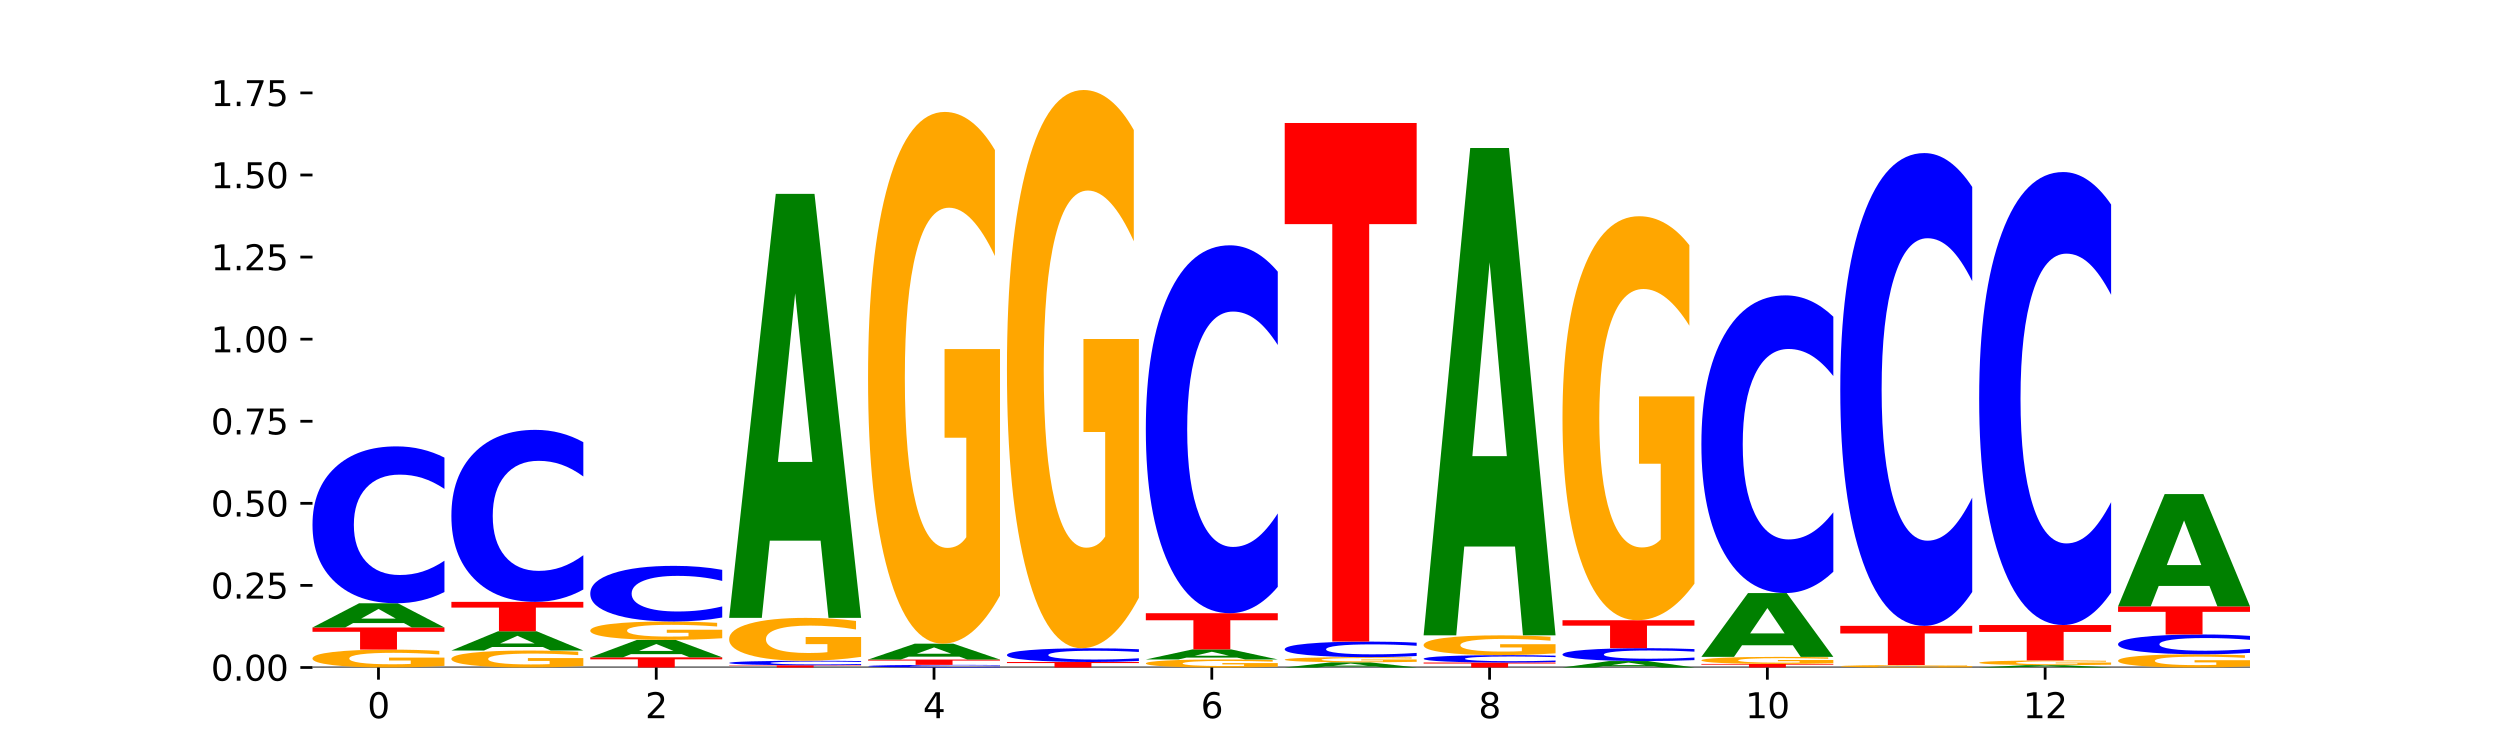<?xml version="1.0" encoding="utf-8" standalone="no"?>
<!DOCTYPE svg PUBLIC "-//W3C//DTD SVG 1.1//EN"
  "http://www.w3.org/Graphics/SVG/1.1/DTD/svg11.dtd">
<svg xmlns:xlink="http://www.w3.org/1999/xlink" width="720pt" height="216pt" viewBox="0 0 720 216" xmlns="http://www.w3.org/2000/svg" version="1.1">
 <defs>
  <style type="text/css">*{stroke-linejoin: round; stroke-linecap: butt}</style>
 </defs>
 <g id="figure_1">
  <g id="patch_1">
   <path d="M 0 216 
L 720 216 
L 720 0 
L 0 0 
z
" style="fill: #ffffff"/>
  </g>
  <g id="axes_1">
   <g id="patch_2">
    <path d="M 90 192.24 
L 648 192.24 
L 648 25.92 
L 90 25.92 
z
" style="fill: #ffffff"/>
   </g>
   <g id="line2d_1">
    <path d="M 90 192.24 
L 648 192.24 
" clip-path="url(#p222aae6c58)" style="fill: none; stroke: #000000; stroke-width: 0.5; stroke-linecap: square"/>
   </g>
   <g id="patch_3">
    <path d="M 128 191.774 
Q 124.168 192.007 120.046 192.124 
Q 115.924 192.24 111.529 192.24 
Q 101.599 192.24 95.8 191.546 
Q 90 190.851 90 189.664 
Q 90 188.463 95.902 187.774 
Q 101.812 187.085 112.091 187.085 
Q 116.052 187.085 119.68 187.178 
Q 123.316 187.271 126.535 187.454 
L 126.535 188.482 
Q 123.214 188.246 119.926 188.13 
Q 116.639 188.013 113.335 188.013 
Q 107.22 188.013 103.907 188.441 
Q 100.594 188.868 100.594 189.664 
Q 100.594 190.452 103.788 190.882 
Q 106.982 191.311 112.858 191.311 
Q 114.459 191.311 115.83 191.287 
Q 117.201 191.261 118.291 191.208 
L 118.291 190.243 
L 112.032 190.243 
L 112.032 189.384 
L 128 189.384 
L 128 191.774 
z
" clip-path="url(#p222aae6c58)" style="fill: #ffa600"/>
   </g>
   <g id="patch_4">
    <path d="M 90 180.716 
L 128 180.716 
L 128 181.958 
L 114.329 181.958 
L 114.329 187.085 
L 103.698 187.085 
L 103.698 181.958 
L 90 181.958 
L 90 180.716 
z
" clip-path="url(#p222aae6c58)" style="fill: #ff0000"/>
   </g>
   <g id="patch_5">
    <path d="M 116.323 179.445 
L 101.708 179.445 
L 99.401 180.716 
L 90 180.716 
L 103.425 173.741 
L 114.575 173.741 
L 128 180.716 
L 118.607 180.716 
L 116.323 179.445 
z
M 104.039 178.151 
L 113.969 178.151 
L 109.012 175.376 
L 104.039 178.151 
z
" clip-path="url(#p222aae6c58)" style="fill: #008000"/>
   </g>
   <g id="patch_6">
    <path d="M 128 170.502 
Q 124.821 172.108 121.384 172.92 
Q 117.947 173.741 114.204 173.741 
Q 103.04 173.741 96.52 167.655 
Q 90 161.57 90 151.162 
Q 90 140.717 96.52 134.641 
Q 103.04 128.555 114.204 128.555 
Q 117.947 128.555 121.384 129.377 
Q 124.821 130.189 128 131.794 
L 128 140.801 
Q 124.793 138.673 121.681 137.684 
Q 118.569 136.694 115.132 136.694 
Q 108.966 136.694 105.434 140.549 
Q 101.91 144.395 101.91 151.162 
Q 101.91 157.901 105.434 161.756 
Q 108.966 165.602 115.132 165.602 
Q 118.569 165.602 121.681 164.612 
Q 124.793 163.614 128 161.486 
L 128 170.502 
z
" clip-path="url(#p222aae6c58)" style="fill: #0000ff"/>
   </g>
   <g id="patch_7">
    <path d="M 168 191.798 
Q 164.168 192.019 160.046 192.13 
Q 155.924 192.24 151.529 192.24 
Q 141.599 192.24 135.8 191.582 
Q 130 190.923 130 189.797 
Q 130 188.658 135.902 188.005 
Q 141.812 187.351 152.091 187.351 
Q 156.052 187.351 159.68 187.44 
Q 163.316 187.528 166.535 187.702 
L 166.535 188.676 
Q 163.214 188.453 159.926 188.343 
Q 156.639 188.232 153.335 188.232 
Q 147.22 188.232 143.907 188.638 
Q 140.594 189.043 140.594 189.797 
Q 140.594 190.544 143.788 190.952 
Q 146.982 191.359 152.858 191.359 
Q 154.459 191.359 155.83 191.336 
Q 157.201 191.312 158.291 191.261 
L 158.291 190.347 
L 152.032 190.347 
L 152.032 189.532 
L 168 189.532 
L 168 191.798 
z
" clip-path="url(#p222aae6c58)" style="fill: #ffa600"/>
   </g>
   <g id="patch_8">
    <path d="M 156.323 186.342 
L 141.708 186.342 
L 139.401 187.351 
L 130 187.351 
L 143.425 181.811 
L 154.575 181.811 
L 168 187.351 
L 158.607 187.351 
L 156.323 186.342 
z
M 144.039 185.314 
L 153.969 185.314 
L 149.012 183.11 
L 144.039 185.314 
z
" clip-path="url(#p222aae6c58)" style="fill: #008000"/>
   </g>
   <g id="patch_9">
    <path d="M 130 173.337 
L 168 173.337 
L 168 174.99 
L 154.329 174.99 
L 154.329 181.811 
L 143.698 181.811 
L 143.698 174.99 
L 130 174.99 
L 130 173.337 
z
" clip-path="url(#p222aae6c58)" style="fill: #ff0000"/>
   </g>
   <g id="patch_10">
    <path d="M 168 169.786 
Q 164.821 171.546 161.384 172.437 
Q 157.947 173.337 154.204 173.337 
Q 143.04 173.337 136.52 166.665 
Q 130 159.993 130 148.583 
Q 130 137.133 136.52 130.471 
Q 143.04 123.799 154.204 123.799 
Q 157.947 123.799 161.384 124.699 
Q 164.821 125.59 168 127.35 
L 168 137.225 
Q 164.793 134.892 161.681 133.807 
Q 158.569 132.722 155.132 132.722 
Q 148.966 132.722 145.434 136.948 
Q 141.91 141.164 141.91 148.583 
Q 141.91 155.972 145.434 160.198 
Q 148.966 164.414 155.132 164.414 
Q 158.569 164.414 161.681 163.329 
Q 164.793 162.234 168 159.901 
L 168 169.786 
z
" clip-path="url(#p222aae6c58)" style="fill: #0000ff"/>
   </g>
   <g id="patch_11">
    <path d="M 170 189.312 
L 208 189.312 
L 208 189.883 
L 194.329 189.883 
L 194.329 192.24 
L 183.698 192.24 
L 183.698 189.883 
L 170 189.883 
L 170 189.312 
z
" clip-path="url(#p222aae6c58)" style="fill: #ff0000"/>
   </g>
   <g id="patch_12">
    <path d="M 196.323 188.398 
L 181.708 188.398 
L 179.401 189.312 
L 170 189.312 
L 183.425 184.294 
L 194.575 184.294 
L 208 189.312 
L 198.607 189.312 
L 196.323 188.398 
z
M 184.039 187.467 
L 193.969 187.467 
L 189.012 185.47 
L 184.039 187.467 
z
" clip-path="url(#p222aae6c58)" style="fill: #008000"/>
   </g>
   <g id="patch_13">
    <path d="M 208 183.814 
Q 204.168 184.054 200.046 184.174 
Q 195.924 184.294 191.529 184.294 
Q 181.599 184.294 175.8 183.58 
Q 170 182.867 170 181.646 
Q 170 180.412 175.902 179.704 
Q 181.812 178.996 192.091 178.996 
Q 196.052 178.996 199.68 179.092 
Q 203.316 179.188 206.535 179.376 
L 206.535 180.432 
Q 203.214 180.19 199.926 180.071 
Q 196.639 179.95 193.335 179.95 
Q 187.22 179.95 183.907 180.39 
Q 180.594 180.829 180.594 181.646 
Q 180.594 182.456 183.788 182.898 
Q 186.982 183.339 192.858 183.339 
Q 194.459 183.339 195.83 183.314 
Q 197.201 183.288 198.291 183.233 
L 198.291 182.242 
L 192.032 182.242 
L 192.032 181.359 
L 208 181.359 
L 208 183.814 
z
" clip-path="url(#p222aae6c58)" style="fill: #ffa600"/>
   </g>
   <g id="patch_14">
    <path d="M 208 177.847 
Q 204.821 178.416 201.384 178.705 
Q 197.947 178.996 194.204 178.996 
Q 183.04 178.996 176.52 176.837 
Q 170 174.677 170 170.985 
Q 170 167.279 176.52 165.123 
Q 183.04 162.964 194.204 162.964 
Q 197.947 162.964 201.384 163.255 
Q 204.821 163.543 208 164.113 
L 208 167.309 
Q 204.793 166.554 201.681 166.203 
Q 198.569 165.852 195.132 165.852 
Q 188.966 165.852 185.434 167.219 
Q 181.91 168.584 181.91 170.985 
Q 181.91 173.376 185.434 174.744 
Q 188.966 176.108 195.132 176.108 
Q 198.569 176.108 201.681 175.757 
Q 204.793 175.403 208 174.648 
L 208 177.847 
z
" clip-path="url(#p222aae6c58)" style="fill: #0000ff"/>
   </g>
   <g id="patch_15">
    <path d="M 210 191.59 
L 248 191.59 
L 248 191.717 
L 234.329 191.717 
L 234.329 192.24 
L 223.698 192.24 
L 223.698 191.717 
L 210 191.717 
L 210 191.59 
z
" clip-path="url(#p222aae6c58)" style="fill: #ff0000"/>
   </g>
   <g id="patch_16">
    <path d="M 248 191.497 
Q 244.821 191.543 241.384 191.567 
Q 237.947 191.59 234.204 191.59 
Q 223.04 191.59 216.52 191.415 
Q 210 191.24 210 190.941 
Q 210 190.641 216.52 190.466 
Q 223.04 190.291 234.204 190.291 
Q 237.947 190.291 241.384 190.315 
Q 244.821 190.338 248 190.384 
L 248 190.643 
Q 244.793 190.582 241.681 190.554 
Q 238.569 190.525 235.132 190.525 
Q 228.966 190.525 225.434 190.636 
Q 221.91 190.747 221.91 190.941 
Q 221.91 191.135 225.434 191.246 
Q 228.966 191.356 235.132 191.356 
Q 238.569 191.356 241.681 191.328 
Q 244.793 191.299 248 191.238 
L 248 191.497 
z
" clip-path="url(#p222aae6c58)" style="fill: #0000ff"/>
   </g>
   <g id="patch_17">
    <path d="M 248 189.175 
Q 244.168 189.733 240.046 190.013 
Q 235.924 190.291 231.529 190.291 
Q 221.599 190.291 215.8 188.629 
Q 210 186.967 210 184.124 
Q 210 181.248 215.902 179.599 
Q 221.812 177.949 232.091 177.949 
Q 236.052 177.949 239.68 178.174 
Q 243.316 178.395 246.535 178.834 
L 246.535 181.294 
Q 243.214 180.731 239.926 180.453 
Q 236.639 180.172 233.335 180.172 
Q 227.22 180.172 223.907 181.197 
Q 220.594 182.22 220.594 184.124 
Q 220.594 186.011 223.788 187.041 
Q 226.982 188.068 232.858 188.068 
Q 234.459 188.068 235.83 188.009 
Q 237.201 187.948 238.291 187.821 
L 238.291 185.511 
L 232.032 185.511 
L 232.032 183.454 
L 248 183.454 
L 248 189.175 
z
" clip-path="url(#p222aae6c58)" style="fill: #ffa600"/>
   </g>
   <g id="patch_18">
    <path d="M 236.323 155.703 
L 221.708 155.703 
L 219.401 177.949 
L 210 177.949 
L 223.425 55.829 
L 234.575 55.829 
L 248 177.949 
L 238.607 177.949 
L 236.323 155.703 
z
M 224.039 133.037 
L 233.969 133.037 
L 229.012 84.461 
L 224.039 133.037 
z
" clip-path="url(#p222aae6c58)" style="fill: #008000"/>
   </g>
   <g id="patch_19">
    <path d="M 288 192.185 
Q 284.821 192.212 281.384 192.226 
Q 277.947 192.24 274.204 192.24 
Q 263.04 192.24 256.52 192.137 
Q 250 192.035 250 191.859 
Q 250 191.683 256.52 191.581 
Q 263.04 191.478 274.204 191.478 
Q 277.947 191.478 281.384 191.492 
Q 284.821 191.506 288 191.533 
L 288 191.685 
Q 284.793 191.649 281.681 191.632 
Q 278.569 191.615 275.132 191.615 
Q 268.966 191.615 265.434 191.68 
Q 261.91 191.745 261.91 191.859 
Q 261.91 191.973 265.434 192.038 
Q 268.966 192.103 275.132 192.103 
Q 278.569 192.103 281.681 192.086 
Q 284.793 192.069 288 192.033 
L 288 192.185 
z
" clip-path="url(#p222aae6c58)" style="fill: #0000ff"/>
   </g>
   <g id="patch_20">
    <path d="M 250 189.954 
L 288 189.954 
L 288 190.251 
L 274.329 190.251 
L 274.329 191.478 
L 263.698 191.478 
L 263.698 190.251 
L 250 190.251 
L 250 189.954 
z
" clip-path="url(#p222aae6c58)" style="fill: #ff0000"/>
   </g>
   <g id="patch_21">
    <path d="M 276.323 189.121 
L 261.708 189.121 
L 259.401 189.954 
L 250 189.954 
L 263.425 185.383 
L 274.575 185.383 
L 288 189.954 
L 278.607 189.954 
L 276.323 189.121 
z
M 264.039 188.273 
L 273.969 188.273 
L 269.012 186.455 
L 264.039 188.273 
z
" clip-path="url(#p222aae6c58)" style="fill: #008000"/>
   </g>
   <g id="patch_22">
    <path d="M 288 171.526 
Q 284.168 178.455 280.046 181.934 
Q 275.924 185.383 271.529 185.383 
Q 261.599 185.383 255.8 164.756 
Q 250 144.13 250 108.857 
Q 250 73.172 255.902 52.704 
Q 261.812 32.236 272.091 32.236 
Q 276.052 32.236 279.68 35.019 
Q 283.316 37.772 286.535 43.213 
L 286.535 73.741 
Q 283.214 66.75 279.926 63.302 
Q 276.639 59.822 273.335 59.822 
Q 267.22 59.822 263.907 72.539 
Q 260.594 85.225 260.594 108.857 
Q 260.594 132.267 263.788 145.048 
Q 266.982 157.797 272.858 157.797 
Q 274.459 157.797 275.83 157.069 
Q 277.201 156.31 278.291 154.728 
L 278.291 126.066 
L 272.032 126.066 
L 272.032 100.536 
L 288 100.536 
L 288 171.526 
z
" clip-path="url(#p222aae6c58)" style="fill: #ffa600"/>
   </g>
   <g id="patch_23">
    <path d="M 290 190.656 
L 328 190.656 
L 328 190.965 
L 314.329 190.965 
L 314.329 192.24 
L 303.698 192.24 
L 303.698 190.965 
L 290 190.965 
L 290 190.656 
z
" clip-path="url(#p222aae6c58)" style="fill: #ff0000"/>
   </g>
   <g id="patch_24">
    <path d="M 328 190.372 
Q 324.821 190.513 321.384 190.584 
Q 317.947 190.656 314.204 190.656 
Q 303.04 190.656 296.52 190.123 
Q 290 189.589 290 188.677 
Q 290 187.762 296.52 187.229 
Q 303.04 186.696 314.204 186.696 
Q 317.947 186.696 321.384 186.768 
Q 324.821 186.839 328 186.98 
L 328 187.769 
Q 324.793 187.583 321.681 187.496 
Q 318.569 187.409 315.132 187.409 
Q 308.966 187.409 305.434 187.747 
Q 301.91 188.084 301.91 188.677 
Q 301.91 189.268 305.434 189.606 
Q 308.966 189.943 315.132 189.943 
Q 318.569 189.943 321.681 189.856 
Q 324.793 189.768 328 189.582 
L 328 190.372 
z
" clip-path="url(#p222aae6c58)" style="fill: #0000ff"/>
   </g>
   <g id="patch_25">
    <path d="M 328 172.149 
Q 324.168 179.423 320.046 183.076 
Q 315.924 186.696 311.529 186.696 
Q 301.599 186.696 295.8 165.042 
Q 290 143.388 290 106.358 
Q 290 68.895 295.902 47.408 
Q 301.812 25.92 312.091 25.92 
Q 316.052 25.92 319.68 28.843 
Q 323.316 31.732 326.535 37.444 
L 326.535 69.493 
Q 323.214 62.154 319.926 58.533 
Q 316.639 54.88 313.335 54.88 
Q 307.22 54.88 303.907 68.231 
Q 300.594 81.549 300.594 106.358 
Q 300.594 130.934 303.788 144.351 
Q 306.982 157.736 312.858 157.736 
Q 314.459 157.736 315.83 156.972 
Q 317.201 156.175 318.291 154.514 
L 318.291 124.425 
L 312.032 124.425 
L 312.032 97.623 
L 328 97.623 
L 328 172.149 
z
" clip-path="url(#p222aae6c58)" style="fill: #ffa600"/>
   </g>
   <g id="patch_26">
    <path d="M 368 192.03 
Q 364.168 192.135 360.046 192.188 
Q 355.924 192.24 351.529 192.24 
Q 341.599 192.24 335.8 191.928 
Q 330 191.616 330 191.083 
Q 330 190.543 335.902 190.233 
Q 341.812 189.924 352.091 189.924 
Q 356.052 189.924 359.68 189.966 
Q 363.316 190.008 366.535 190.09 
L 366.535 190.552 
Q 363.214 190.446 359.926 190.394 
Q 356.639 190.341 353.335 190.341 
Q 347.22 190.341 343.907 190.533 
Q 340.594 190.725 340.594 191.083 
Q 340.594 191.437 343.788 191.63 
Q 346.982 191.823 352.858 191.823 
Q 354.459 191.823 355.83 191.812 
Q 357.201 191.8 358.291 191.776 
L 358.291 191.343 
L 352.032 191.343 
L 352.032 190.957 
L 368 190.957 
L 368 192.03 
z
" clip-path="url(#p222aae6c58)" style="fill: #ffa600"/>
   </g>
   <g id="patch_27">
    <path d="M 356.323 189.396 
L 341.708 189.396 
L 339.401 189.924 
L 330 189.924 
L 343.425 187.029 
L 354.575 187.029 
L 368 189.924 
L 358.607 189.924 
L 356.323 189.396 
z
M 344.039 188.859 
L 353.969 188.859 
L 349.012 187.707 
L 344.039 188.859 
z
" clip-path="url(#p222aae6c58)" style="fill: #008000"/>
   </g>
   <g id="patch_28">
    <path d="M 330 176.606 
L 368 176.606 
L 368 178.639 
L 354.329 178.639 
L 354.329 187.029 
L 343.698 187.029 
L 343.698 178.639 
L 330 178.639 
L 330 176.606 
z
" clip-path="url(#p222aae6c58)" style="fill: #ff0000"/>
   </g>
   <g id="patch_29">
    <path d="M 368 169.011 
Q 364.821 172.776 361.384 174.68 
Q 357.947 176.606 354.204 176.606 
Q 343.04 176.606 336.52 162.335 
Q 330 148.064 330 123.658 
Q 330 99.165 336.52 84.916 
Q 343.04 70.645 354.204 70.645 
Q 357.947 70.645 361.384 72.571 
Q 364.821 74.475 368 78.24 
L 368 99.362 
Q 364.793 94.372 361.681 92.051 
Q 358.569 89.731 355.132 89.731 
Q 348.966 89.731 345.434 98.771 
Q 341.91 107.789 341.91 123.658 
Q 341.91 139.462 345.434 148.502 
Q 348.966 157.52 355.132 157.52 
Q 358.569 157.52 361.681 155.199 
Q 364.793 152.857 368 147.867 
L 368 169.011 
z
" clip-path="url(#p222aae6c58)" style="fill: #0000ff"/>
   </g>
   <g id="patch_30">
    <path d="M 396.323 191.968 
L 381.708 191.968 
L 379.401 192.24 
L 370 192.24 
L 383.425 190.746 
L 394.575 190.746 
L 408 192.24 
L 398.607 192.24 
L 396.323 191.968 
z
M 384.039 191.691 
L 393.969 191.691 
L 389.012 191.097 
L 384.039 191.691 
z
" clip-path="url(#p222aae6c58)" style="fill: #008000"/>
   </g>
   <g id="patch_31">
    <path d="M 408 190.611 
Q 404.168 190.679 400.046 190.713 
Q 395.924 190.746 391.529 190.746 
Q 381.599 190.746 375.8 190.545 
Q 370 190.344 370 190 
Q 370 189.652 375.902 189.453 
Q 381.812 189.253 392.091 189.253 
Q 396.052 189.253 399.68 189.28 
Q 403.316 189.307 406.535 189.36 
L 406.535 189.658 
Q 403.214 189.59 399.926 189.556 
Q 396.639 189.522 393.335 189.522 
Q 387.22 189.522 383.907 189.646 
Q 380.594 189.77 380.594 190 
Q 380.594 190.228 383.788 190.353 
Q 386.982 190.477 392.858 190.477 
Q 394.459 190.477 395.83 190.47 
Q 397.201 190.463 398.291 190.448 
L 398.291 190.168 
L 392.032 190.168 
L 392.032 189.919 
L 408 189.919 
L 408 190.611 
z
" clip-path="url(#p222aae6c58)" style="fill: #ffa600"/>
   </g>
   <g id="patch_32">
    <path d="M 408 188.932 
Q 404.821 189.091 401.384 189.171 
Q 397.947 189.253 394.204 189.253 
Q 383.04 189.253 376.52 188.649 
Q 370 188.046 370 187.014 
Q 370 185.978 376.52 185.376 
Q 383.04 184.773 394.204 184.773 
Q 397.947 184.773 401.384 184.854 
Q 404.821 184.934 408 185.094 
L 408 185.987 
Q 404.793 185.776 401.681 185.678 
Q 398.569 185.58 395.132 185.58 
Q 388.966 185.58 385.434 185.962 
Q 381.91 186.343 381.91 187.014 
Q 381.91 187.682 385.434 188.065 
Q 388.966 188.446 395.132 188.446 
Q 398.569 188.446 401.681 188.348 
Q 404.793 188.249 408 188.038 
L 408 188.932 
z
" clip-path="url(#p222aae6c58)" style="fill: #0000ff"/>
   </g>
   <g id="patch_33">
    <path d="M 370 35.422 
L 408 35.422 
L 408 64.55 
L 394.329 64.55 
L 394.329 184.773 
L 383.698 184.773 
L 383.698 64.55 
L 370 64.55 
L 370 35.422 
z
" clip-path="url(#p222aae6c58)" style="fill: #ff0000"/>
   </g>
   <g id="patch_34">
    <path d="M 410 190.815 
L 448 190.815 
L 448 191.093 
L 434.329 191.093 
L 434.329 192.24 
L 423.698 192.24 
L 423.698 191.093 
L 410 191.093 
L 410 190.815 
z
" clip-path="url(#p222aae6c58)" style="fill: #ff0000"/>
   </g>
   <g id="patch_35">
    <path d="M 448 190.662 
Q 444.821 190.738 441.384 190.776 
Q 437.947 190.815 434.204 190.815 
Q 423.04 190.815 416.52 190.527 
Q 410 190.239 410 189.747 
Q 410 189.253 416.52 188.965 
Q 423.04 188.677 434.204 188.677 
Q 437.947 188.677 441.384 188.716 
Q 444.821 188.755 448 188.831 
L 448 189.257 
Q 444.793 189.156 441.681 189.109 
Q 438.569 189.062 435.132 189.062 
Q 428.966 189.062 425.434 189.245 
Q 421.91 189.427 421.91 189.747 
Q 421.91 190.066 425.434 190.248 
Q 428.966 190.43 435.132 190.43 
Q 438.569 190.43 441.681 190.383 
Q 444.793 190.336 448 190.235 
L 448 190.662 
z
" clip-path="url(#p222aae6c58)" style="fill: #0000ff"/>
   </g>
   <g id="patch_36">
    <path d="M 448 188.162 
Q 444.168 188.42 440.046 188.549 
Q 435.924 188.677 431.529 188.677 
Q 421.599 188.677 415.8 187.91 
Q 410 187.142 410 185.829 
Q 410 184.501 415.902 183.739 
Q 421.812 182.978 432.091 182.978 
Q 436.052 182.978 439.68 183.081 
Q 443.316 183.184 446.535 183.386 
L 446.535 184.522 
Q 443.214 184.262 439.926 184.134 
Q 436.639 184.004 433.335 184.004 
Q 427.22 184.004 423.907 184.478 
Q 420.594 184.95 420.594 185.829 
Q 420.594 186.701 423.788 187.176 
Q 426.982 187.651 432.858 187.651 
Q 434.459 187.651 435.83 187.624 
Q 437.201 187.595 438.291 187.537 
L 438.291 186.47 
L 432.032 186.47 
L 432.032 185.52 
L 448 185.52 
L 448 188.162 
z
" clip-path="url(#p222aae6c58)" style="fill: #ffa600"/>
   </g>
   <g id="patch_37">
    <path d="M 436.323 157.408 
L 421.708 157.408 
L 419.401 182.978 
L 410 182.978 
L 423.425 42.616 
L 434.575 42.616 
L 448 182.978 
L 438.607 182.978 
L 436.323 157.408 
z
M 424.039 131.357 
L 433.969 131.357 
L 429.012 75.526 
L 424.039 131.357 
z
" clip-path="url(#p222aae6c58)" style="fill: #008000"/>
   </g>
   <g id="patch_38">
    <path d="M 476.323 191.902 
L 461.708 191.902 
L 459.401 192.24 
L 450 192.24 
L 463.425 190.383 
L 474.575 190.383 
L 488 192.24 
L 478.607 192.24 
L 476.323 191.902 
z
M 464.039 191.557 
L 473.969 191.557 
L 469.012 190.819 
L 464.039 191.557 
z
" clip-path="url(#p222aae6c58)" style="fill: #008000"/>
   </g>
   <g id="patch_39">
    <path d="M 488 190.117 
Q 484.821 190.249 481.384 190.316 
Q 477.947 190.383 474.204 190.383 
Q 463.04 190.383 456.52 189.883 
Q 450 189.383 450 188.528 
Q 450 187.669 456.52 187.17 
Q 463.04 186.67 474.204 186.67 
Q 477.947 186.67 481.384 186.738 
Q 484.821 186.804 488 186.936 
L 488 187.676 
Q 484.793 187.502 481.681 187.42 
Q 478.569 187.339 475.132 187.339 
Q 468.966 187.339 465.434 187.656 
Q 461.91 187.972 461.91 188.528 
Q 461.91 189.082 465.434 189.398 
Q 468.966 189.714 475.132 189.714 
Q 478.569 189.714 481.681 189.633 
Q 484.793 189.551 488 189.376 
L 488 190.117 
z
" clip-path="url(#p222aae6c58)" style="fill: #0000ff"/>
   </g>
   <g id="patch_40">
    <path d="M 450 178.624 
L 488 178.624 
L 488 180.194 
L 474.329 180.194 
L 474.329 186.67 
L 463.698 186.67 
L 463.698 180.194 
L 450 180.194 
L 450 178.624 
z
" clip-path="url(#p222aae6c58)" style="fill: #ff0000"/>
   </g>
   <g id="patch_41">
    <path d="M 488 168.097 
Q 484.168 173.361 480.046 176.005 
Q 475.924 178.624 471.529 178.624 
Q 461.599 178.624 455.8 162.954 
Q 450 147.284 450 120.485 
Q 450 93.374 455.902 77.824 
Q 461.812 62.274 472.091 62.274 
Q 476.052 62.274 479.68 64.389 
Q 483.316 66.48 486.535 70.614 
L 486.535 93.807 
Q 483.214 88.495 479.926 85.876 
Q 476.639 83.232 473.335 83.232 
Q 467.22 83.232 463.907 92.894 
Q 460.594 102.531 460.594 120.485 
Q 460.594 138.271 463.788 147.981 
Q 466.982 157.666 472.858 157.666 
Q 474.459 157.666 475.83 157.114 
Q 477.201 156.537 478.291 155.335 
L 478.291 133.56 
L 472.032 133.56 
L 472.032 114.164 
L 488 114.164 
L 488 168.097 
z
" clip-path="url(#p222aae6c58)" style="fill: #ffa600"/>
   </g>
   <g id="patch_42">
    <path d="M 490 191.219 
L 528 191.219 
L 528 191.418 
L 514.329 191.418 
L 514.329 192.24 
L 503.698 192.24 
L 503.698 191.418 
L 490 191.418 
L 490 191.219 
z
" clip-path="url(#p222aae6c58)" style="fill: #ff0000"/>
   </g>
   <g id="patch_43">
    <path d="M 528 191.035 
Q 524.168 191.127 520.046 191.173 
Q 515.924 191.219 511.529 191.219 
Q 501.599 191.219 495.8 190.944 
Q 490 190.669 490 190.199 
Q 490 189.723 495.902 189.451 
Q 501.812 189.178 512.091 189.178 
Q 516.052 189.178 519.68 189.215 
Q 523.316 189.252 526.535 189.324 
L 526.535 189.731 
Q 523.214 189.638 519.926 189.592 
Q 516.639 189.546 513.335 189.546 
Q 507.22 189.546 503.907 189.715 
Q 500.594 189.884 500.594 190.199 
Q 500.594 190.511 503.788 190.682 
Q 506.982 190.852 512.858 190.852 
Q 514.459 190.852 515.83 190.842 
Q 517.201 190.832 518.291 190.811 
L 518.291 190.429 
L 512.032 190.429 
L 512.032 190.088 
L 528 190.088 
L 528 191.035 
z
" clip-path="url(#p222aae6c58)" style="fill: #ffa600"/>
   </g>
   <g id="patch_44">
    <path d="M 516.323 185.831 
L 501.708 185.831 
L 499.401 189.178 
L 490 189.178 
L 503.425 170.805 
L 514.575 170.805 
L 528 189.178 
L 518.607 189.178 
L 516.323 185.831 
z
M 504.039 182.421 
L 513.969 182.421 
L 509.012 175.113 
L 504.039 182.421 
z
" clip-path="url(#p222aae6c58)" style="fill: #008000"/>
   </g>
   <g id="patch_45">
    <path d="M 528 164.659 
Q 524.821 167.705 521.384 169.246 
Q 517.947 170.805 514.204 170.805 
Q 503.04 170.805 496.52 159.257 
Q 490 147.709 490 127.961 
Q 490 108.142 496.52 96.612 
Q 503.04 85.064 514.204 85.064 
Q 517.947 85.064 521.384 86.623 
Q 524.821 88.164 528 91.21 
L 528 108.301 
Q 524.793 104.263 521.681 102.386 
Q 518.569 100.508 515.132 100.508 
Q 508.966 100.508 505.434 107.823 
Q 501.91 115.12 501.91 127.961 
Q 501.91 140.749 505.434 148.063 
Q 508.966 155.36 515.132 155.36 
Q 518.569 155.36 521.681 153.483 
Q 524.793 151.588 528 147.55 
L 528 164.659 
z
" clip-path="url(#p222aae6c58)" style="fill: #0000ff"/>
   </g>
   <g id="patch_46">
    <path d="M 568 192.176 
Q 564.168 192.208 560.046 192.224 
Q 555.924 192.24 551.529 192.24 
Q 541.599 192.24 535.8 192.145 
Q 530 192.05 530 191.887 
Q 530 191.723 535.902 191.629 
Q 541.812 191.534 552.091 191.534 
Q 556.052 191.534 559.68 191.547 
Q 563.316 191.56 566.535 191.585 
L 566.535 191.726 
Q 563.214 191.693 559.926 191.678 
Q 556.639 191.662 553.335 191.662 
Q 547.22 191.662 543.907 191.72 
Q 540.594 191.779 540.594 191.887 
Q 540.594 191.995 543.788 192.054 
Q 546.982 192.113 552.858 192.113 
Q 554.459 192.113 555.83 192.11 
Q 557.201 192.106 558.291 192.099 
L 558.291 191.967 
L 552.032 191.967 
L 552.032 191.849 
L 568 191.849 
L 568 192.176 
z
" clip-path="url(#p222aae6c58)" style="fill: #ffa600"/>
   </g>
   <g id="patch_47">
    <path d="M 530 180.246 
L 568 180.246 
L 568 182.448 
L 554.329 182.448 
L 554.329 191.534 
L 543.698 191.534 
L 543.698 182.448 
L 530 182.448 
L 530 180.246 
z
" clip-path="url(#p222aae6c58)" style="fill: #ff0000"/>
   </g>
   <g id="patch_48">
    <path d="M 568 170.486 
Q 564.821 175.324 561.384 177.771 
Q 557.947 180.246 554.204 180.246 
Q 543.04 180.246 536.52 161.908 
Q 530 143.569 530 112.207 
Q 530 80.733 536.52 62.422 
Q 543.04 44.084 554.204 44.084 
Q 557.947 44.084 561.384 46.559 
Q 564.821 49.006 568 53.844 
L 568 80.986 
Q 564.793 74.573 561.681 71.592 
Q 558.569 68.61 555.132 68.61 
Q 548.966 68.61 545.434 80.227 
Q 541.91 91.815 541.91 112.207 
Q 541.91 132.515 545.434 144.131 
Q 548.966 155.72 555.132 155.72 
Q 558.569 155.72 561.681 152.738 
Q 564.793 149.729 568 143.316 
L 568 170.486 
z
" clip-path="url(#p222aae6c58)" style="fill: #0000ff"/>
   </g>
   <g id="patch_49">
    <path d="M 596.323 192.116 
L 581.708 192.116 
L 579.401 192.24 
L 570 192.24 
L 583.425 191.561 
L 594.575 191.561 
L 608 192.24 
L 598.607 192.24 
L 596.323 192.116 
z
M 584.039 191.99 
L 593.969 191.99 
L 589.012 191.72 
L 584.039 191.99 
z
" clip-path="url(#p222aae6c58)" style="fill: #008000"/>
   </g>
   <g id="patch_50">
    <path d="M 608 191.438 
Q 604.168 191.499 600.046 191.53 
Q 595.924 191.561 591.529 191.561 
Q 581.599 191.561 575.8 191.377 
Q 570 191.194 570 190.881 
Q 570 190.565 575.902 190.383 
Q 581.812 190.202 592.091 190.202 
Q 596.052 190.202 599.68 190.226 
Q 603.316 190.251 606.535 190.299 
L 606.535 190.57 
Q 603.214 190.508 599.926 190.477 
Q 596.639 190.446 593.335 190.446 
Q 587.22 190.446 583.907 190.559 
Q 580.594 190.672 580.594 190.881 
Q 580.594 191.089 583.788 191.203 
Q 586.982 191.316 592.858 191.316 
Q 594.459 191.316 595.83 191.309 
Q 597.201 191.303 598.291 191.288 
L 598.291 191.034 
L 592.032 191.034 
L 592.032 190.808 
L 608 190.808 
L 608 191.438 
z
" clip-path="url(#p222aae6c58)" style="fill: #ffa600"/>
   </g>
   <g id="patch_51">
    <path d="M 570 180.009 
L 608 180.009 
L 608 181.997 
L 594.329 181.997 
L 594.329 190.202 
L 583.698 190.202 
L 583.698 181.997 
L 570 181.997 
L 570 180.009 
z
" clip-path="url(#p222aae6c58)" style="fill: #ff0000"/>
   </g>
   <g id="patch_52">
    <path d="M 608 170.658 
Q 604.821 175.293 601.384 177.638 
Q 597.947 180.009 594.204 180.009 
Q 583.04 180.009 576.52 162.439 
Q 570 144.868 570 114.82 
Q 570 84.665 576.52 67.121 
Q 583.04 49.55 594.204 49.55 
Q 597.947 49.55 601.384 51.922 
Q 604.821 54.266 608 58.902 
L 608 84.907 
Q 604.793 78.763 601.681 75.906 
Q 598.569 73.05 595.132 73.05 
Q 588.966 73.05 585.434 84.179 
Q 581.91 95.282 581.91 114.82 
Q 581.91 134.277 585.434 145.407 
Q 588.966 156.51 595.132 156.51 
Q 598.569 156.51 601.681 153.653 
Q 604.793 150.77 608 144.626 
L 608 170.658 
z
" clip-path="url(#p222aae6c58)" style="fill: #0000ff"/>
   </g>
   <g id="patch_53">
    <path d="M 648 191.896 
Q 644.168 192.068 640.046 192.154 
Q 635.924 192.24 631.529 192.24 
Q 621.599 192.24 615.8 191.728 
Q 610 191.215 610 190.339 
Q 610 189.452 615.902 188.943 
Q 621.812 188.435 632.091 188.435 
Q 636.052 188.435 639.68 188.504 
Q 643.316 188.572 646.535 188.708 
L 646.535 189.466 
Q 643.214 189.292 639.926 189.207 
Q 636.639 189.12 633.335 189.12 
Q 627.22 189.12 623.907 189.436 
Q 620.594 189.751 620.594 190.339 
Q 620.594 190.92 623.788 191.238 
Q 626.982 191.555 632.858 191.555 
Q 634.459 191.555 635.83 191.536 
Q 637.201 191.518 638.291 191.478 
L 638.291 190.766 
L 632.032 190.766 
L 632.032 190.132 
L 648 190.132 
L 648 191.896 
z
" clip-path="url(#p222aae6c58)" style="fill: #ffa600"/>
   </g>
   <g id="patch_54">
    <path d="M 648 188.026 
Q 644.821 188.228 641.384 188.331 
Q 637.947 188.435 634.204 188.435 
Q 623.04 188.435 616.52 187.666 
Q 610 186.897 610 185.583 
Q 610 184.263 616.52 183.496 
Q 623.04 182.727 634.204 182.727 
Q 637.947 182.727 641.384 182.831 
Q 644.821 182.933 648 183.136 
L 648 184.274 
Q 644.793 184.005 641.681 183.88 
Q 638.569 183.755 635.132 183.755 
Q 628.966 183.755 625.434 184.242 
Q 621.91 184.728 621.91 185.583 
Q 621.91 186.434 625.434 186.921 
Q 628.966 187.407 635.132 187.407 
Q 638.569 187.407 641.681 187.282 
Q 644.793 187.155 648 186.887 
L 648 188.026 
z
" clip-path="url(#p222aae6c58)" style="fill: #0000ff"/>
   </g>
   <g id="patch_55">
    <path d="M 610 174.641 
L 648 174.641 
L 648 176.218 
L 634.329 176.218 
L 634.329 182.727 
L 623.698 182.727 
L 623.698 176.218 
L 610 176.218 
L 610 174.641 
z
" clip-path="url(#p222aae6c58)" style="fill: #ff0000"/>
   </g>
   <g id="patch_56">
    <path d="M 636.323 168.749 
L 621.708 168.749 
L 619.401 174.641 
L 610 174.641 
L 623.425 142.296 
L 634.575 142.296 
L 648 174.641 
L 638.607 174.641 
L 636.323 168.749 
z
M 624.039 162.745 
L 633.969 162.745 
L 629.012 149.88 
L 624.039 162.745 
z
" clip-path="url(#p222aae6c58)" style="fill: #008000"/>
   </g>
   <g id="matplotlib.axis_1">
    <g id="xtick_1">
     <g id="line2d_2">
      <defs>
       <path id="m91d2e79d5c" d="M 0 0 
L 0 3.5 
" style="stroke: #000000; stroke-width: 0.8"/>
      </defs>
      <g>
       <use xlink:href="#m91d2e79d5c" x="109" y="192.24" style="stroke: #000000; stroke-width: 0.8"/>
      </g>
     </g>
     <g id="text_1">
      <!-- 0 -->
      <g transform="translate(105.819 206.838) scale(0.1 -0.1)">
       <defs>
        <path id="DejaVuSans-30" d="M 2034 4250 
Q 1547 4250 1301 3770 
Q 1056 3291 1056 2328 
Q 1056 1369 1301 889 
Q 1547 409 2034 409 
Q 2525 409 2770 889 
Q 3016 1369 3016 2328 
Q 3016 3291 2770 3770 
Q 2525 4250 2034 4250 
z
M 2034 4750 
Q 2819 4750 3233 4129 
Q 3647 3509 3647 2328 
Q 3647 1150 3233 529 
Q 2819 -91 2034 -91 
Q 1250 -91 836 529 
Q 422 1150 422 2328 
Q 422 3509 836 4129 
Q 1250 4750 2034 4750 
z
" transform="scale(0.016)"/>
       </defs>
       <use xlink:href="#DejaVuSans-30"/>
      </g>
     </g>
    </g>
    <g id="xtick_2">
     <g id="line2d_3">
      <g>
       <use xlink:href="#m91d2e79d5c" x="189" y="192.24" style="stroke: #000000; stroke-width: 0.8"/>
      </g>
     </g>
     <g id="text_2">
      <!-- 2 -->
      <g transform="translate(185.819 206.838) scale(0.1 -0.1)">
       <defs>
        <path id="DejaVuSans-32" d="M 1228 531 
L 3431 531 
L 3431 0 
L 469 0 
L 469 531 
Q 828 903 1448 1529 
Q 2069 2156 2228 2338 
Q 2531 2678 2651 2914 
Q 2772 3150 2772 3378 
Q 2772 3750 2511 3984 
Q 2250 4219 1831 4219 
Q 1534 4219 1204 4116 
Q 875 4013 500 3803 
L 500 4441 
Q 881 4594 1212 4672 
Q 1544 4750 1819 4750 
Q 2544 4750 2975 4387 
Q 3406 4025 3406 3419 
Q 3406 3131 3298 2873 
Q 3191 2616 2906 2266 
Q 2828 2175 2409 1742 
Q 1991 1309 1228 531 
z
" transform="scale(0.016)"/>
       </defs>
       <use xlink:href="#DejaVuSans-32"/>
      </g>
     </g>
    </g>
    <g id="xtick_3">
     <g id="line2d_4">
      <g>
       <use xlink:href="#m91d2e79d5c" x="269" y="192.24" style="stroke: #000000; stroke-width: 0.8"/>
      </g>
     </g>
     <g id="text_3">
      <!-- 4 -->
      <g transform="translate(265.819 206.838) scale(0.1 -0.1)">
       <defs>
        <path id="DejaVuSans-34" d="M 2419 4116 
L 825 1625 
L 2419 1625 
L 2419 4116 
z
M 2253 4666 
L 3047 4666 
L 3047 1625 
L 3713 1625 
L 3713 1100 
L 3047 1100 
L 3047 0 
L 2419 0 
L 2419 1100 
L 313 1100 
L 313 1709 
L 2253 4666 
z
" transform="scale(0.016)"/>
       </defs>
       <use xlink:href="#DejaVuSans-34"/>
      </g>
     </g>
    </g>
    <g id="xtick_4">
     <g id="line2d_5">
      <g>
       <use xlink:href="#m91d2e79d5c" x="349" y="192.24" style="stroke: #000000; stroke-width: 0.8"/>
      </g>
     </g>
     <g id="text_4">
      <!-- 6 -->
      <g transform="translate(345.819 206.838) scale(0.1 -0.1)">
       <defs>
        <path id="DejaVuSans-36" d="M 2113 2584 
Q 1688 2584 1439 2293 
Q 1191 2003 1191 1497 
Q 1191 994 1439 701 
Q 1688 409 2113 409 
Q 2538 409 2786 701 
Q 3034 994 3034 1497 
Q 3034 2003 2786 2293 
Q 2538 2584 2113 2584 
z
M 3366 4563 
L 3366 3988 
Q 3128 4100 2886 4159 
Q 2644 4219 2406 4219 
Q 1781 4219 1451 3797 
Q 1122 3375 1075 2522 
Q 1259 2794 1537 2939 
Q 1816 3084 2150 3084 
Q 2853 3084 3261 2657 
Q 3669 2231 3669 1497 
Q 3669 778 3244 343 
Q 2819 -91 2113 -91 
Q 1303 -91 875 529 
Q 447 1150 447 2328 
Q 447 3434 972 4092 
Q 1497 4750 2381 4750 
Q 2619 4750 2861 4703 
Q 3103 4656 3366 4563 
z
" transform="scale(0.016)"/>
       </defs>
       <use xlink:href="#DejaVuSans-36"/>
      </g>
     </g>
    </g>
    <g id="xtick_5">
     <g id="line2d_6">
      <g>
       <use xlink:href="#m91d2e79d5c" x="429" y="192.24" style="stroke: #000000; stroke-width: 0.8"/>
      </g>
     </g>
     <g id="text_5">
      <!-- 8 -->
      <g transform="translate(425.819 206.838) scale(0.1 -0.1)">
       <defs>
        <path id="DejaVuSans-38" d="M 2034 2216 
Q 1584 2216 1326 1975 
Q 1069 1734 1069 1313 
Q 1069 891 1326 650 
Q 1584 409 2034 409 
Q 2484 409 2743 651 
Q 3003 894 3003 1313 
Q 3003 1734 2745 1975 
Q 2488 2216 2034 2216 
z
M 1403 2484 
Q 997 2584 770 2862 
Q 544 3141 544 3541 
Q 544 4100 942 4425 
Q 1341 4750 2034 4750 
Q 2731 4750 3128 4425 
Q 3525 4100 3525 3541 
Q 3525 3141 3298 2862 
Q 3072 2584 2669 2484 
Q 3125 2378 3379 2068 
Q 3634 1759 3634 1313 
Q 3634 634 3220 271 
Q 2806 -91 2034 -91 
Q 1263 -91 848 271 
Q 434 634 434 1313 
Q 434 1759 690 2068 
Q 947 2378 1403 2484 
z
M 1172 3481 
Q 1172 3119 1398 2916 
Q 1625 2713 2034 2713 
Q 2441 2713 2670 2916 
Q 2900 3119 2900 3481 
Q 2900 3844 2670 4047 
Q 2441 4250 2034 4250 
Q 1625 4250 1398 4047 
Q 1172 3844 1172 3481 
z
" transform="scale(0.016)"/>
       </defs>
       <use xlink:href="#DejaVuSans-38"/>
      </g>
     </g>
    </g>
    <g id="xtick_6">
     <g id="line2d_7">
      <g>
       <use xlink:href="#m91d2e79d5c" x="509" y="192.24" style="stroke: #000000; stroke-width: 0.8"/>
      </g>
     </g>
     <g id="text_6">
      <!-- 10 -->
      <g transform="translate(502.637 206.838) scale(0.1 -0.1)">
       <defs>
        <path id="DejaVuSans-31" d="M 794 531 
L 1825 531 
L 1825 4091 
L 703 3866 
L 703 4441 
L 1819 4666 
L 2450 4666 
L 2450 531 
L 3481 531 
L 3481 0 
L 794 0 
L 794 531 
z
" transform="scale(0.016)"/>
       </defs>
       <use xlink:href="#DejaVuSans-31"/>
       <use xlink:href="#DejaVuSans-30" x="63.623"/>
      </g>
     </g>
    </g>
    <g id="xtick_7">
     <g id="line2d_8">
      <g>
       <use xlink:href="#m91d2e79d5c" x="589" y="192.24" style="stroke: #000000; stroke-width: 0.8"/>
      </g>
     </g>
     <g id="text_7">
      <!-- 12 -->
      <g transform="translate(582.638 206.838) scale(0.1 -0.1)">
       <use xlink:href="#DejaVuSans-31"/>
       <use xlink:href="#DejaVuSans-32" x="63.623"/>
      </g>
     </g>
    </g>
   </g>
   <g id="matplotlib.axis_2">
    <g id="ytick_1">
     <g id="line2d_9">
      <defs>
       <path id="maf537f82f0" d="M 0 0 
L -3.5 0 
" style="stroke: #000000; stroke-width: 0.8"/>
      </defs>
      <g>
       <use xlink:href="#maf537f82f0" x="90" y="192.24" style="stroke: #000000; stroke-width: 0.8"/>
      </g>
     </g>
     <g id="text_8">
      <!-- 0.00 -->
      <g transform="translate(60.734 196.039) scale(0.1 -0.1)">
       <defs>
        <path id="DejaVuSans-2e" d="M 684 794 
L 1344 794 
L 1344 0 
L 684 0 
L 684 794 
z
" transform="scale(0.016)"/>
       </defs>
       <use xlink:href="#DejaVuSans-30"/>
       <use xlink:href="#DejaVuSans-2e" x="63.623"/>
       <use xlink:href="#DejaVuSans-30" x="95.41"/>
       <use xlink:href="#DejaVuSans-30" x="159.033"/>
      </g>
     </g>
    </g>
    <g id="ytick_2">
     <g id="line2d_10">
      <g>
       <use xlink:href="#maf537f82f0" x="90" y="168.6" style="stroke: #000000; stroke-width: 0.8"/>
      </g>
     </g>
     <g id="text_9">
      <!-- 0.25 -->
      <g transform="translate(60.734 172.399) scale(0.1 -0.1)">
       <defs>
        <path id="DejaVuSans-35" d="M 691 4666 
L 3169 4666 
L 3169 4134 
L 1269 4134 
L 1269 2991 
Q 1406 3038 1543 3061 
Q 1681 3084 1819 3084 
Q 2600 3084 3056 2656 
Q 3513 2228 3513 1497 
Q 3513 744 3044 326 
Q 2575 -91 1722 -91 
Q 1428 -91 1123 -41 
Q 819 9 494 109 
L 494 744 
Q 775 591 1075 516 
Q 1375 441 1709 441 
Q 2250 441 2565 725 
Q 2881 1009 2881 1497 
Q 2881 1984 2565 2268 
Q 2250 2553 1709 2553 
Q 1456 2553 1204 2497 
Q 953 2441 691 2322 
L 691 4666 
z
" transform="scale(0.016)"/>
       </defs>
       <use xlink:href="#DejaVuSans-30"/>
       <use xlink:href="#DejaVuSans-2e" x="63.623"/>
       <use xlink:href="#DejaVuSans-32" x="95.41"/>
       <use xlink:href="#DejaVuSans-35" x="159.033"/>
      </g>
     </g>
    </g>
    <g id="ytick_3">
     <g id="line2d_11">
      <g>
       <use xlink:href="#maf537f82f0" x="90" y="144.959" style="stroke: #000000; stroke-width: 0.8"/>
      </g>
     </g>
     <g id="text_10">
      <!-- 0.50 -->
      <g transform="translate(60.734 148.758) scale(0.1 -0.1)">
       <use xlink:href="#DejaVuSans-30"/>
       <use xlink:href="#DejaVuSans-2e" x="63.623"/>
       <use xlink:href="#DejaVuSans-35" x="95.41"/>
       <use xlink:href="#DejaVuSans-30" x="159.033"/>
      </g>
     </g>
    </g>
    <g id="ytick_4">
     <g id="line2d_12">
      <g>
       <use xlink:href="#maf537f82f0" x="90" y="121.319" style="stroke: #000000; stroke-width: 0.8"/>
      </g>
     </g>
     <g id="text_11">
      <!-- 0.75 -->
      <g transform="translate(60.734 125.118) scale(0.1 -0.1)">
       <defs>
        <path id="DejaVuSans-37" d="M 525 4666 
L 3525 4666 
L 3525 4397 
L 1831 0 
L 1172 0 
L 2766 4134 
L 525 4134 
L 525 4666 
z
" transform="scale(0.016)"/>
       </defs>
       <use xlink:href="#DejaVuSans-30"/>
       <use xlink:href="#DejaVuSans-2e" x="63.623"/>
       <use xlink:href="#DejaVuSans-37" x="95.41"/>
       <use xlink:href="#DejaVuSans-35" x="159.033"/>
      </g>
     </g>
    </g>
    <g id="ytick_5">
     <g id="line2d_13">
      <g>
       <use xlink:href="#maf537f82f0" x="90" y="97.678" style="stroke: #000000; stroke-width: 0.8"/>
      </g>
     </g>
     <g id="text_12">
      <!-- 1.00 -->
      <g transform="translate(60.734 101.478) scale(0.1 -0.1)">
       <use xlink:href="#DejaVuSans-31"/>
       <use xlink:href="#DejaVuSans-2e" x="63.623"/>
       <use xlink:href="#DejaVuSans-30" x="95.41"/>
       <use xlink:href="#DejaVuSans-30" x="159.033"/>
      </g>
     </g>
    </g>
    <g id="ytick_6">
     <g id="line2d_14">
      <g>
       <use xlink:href="#maf537f82f0" x="90" y="74.038" style="stroke: #000000; stroke-width: 0.8"/>
      </g>
     </g>
     <g id="text_13">
      <!-- 1.25 -->
      <g transform="translate(60.734 77.837) scale(0.1 -0.1)">
       <use xlink:href="#DejaVuSans-31"/>
       <use xlink:href="#DejaVuSans-2e" x="63.623"/>
       <use xlink:href="#DejaVuSans-32" x="95.41"/>
       <use xlink:href="#DejaVuSans-35" x="159.033"/>
      </g>
     </g>
    </g>
    <g id="ytick_7">
     <g id="line2d_15">
      <g>
       <use xlink:href="#maf537f82f0" x="90" y="50.398" style="stroke: #000000; stroke-width: 0.8"/>
      </g>
     </g>
     <g id="text_14">
      <!-- 1.50 -->
      <g transform="translate(60.734 54.197) scale(0.1 -0.1)">
       <use xlink:href="#DejaVuSans-31"/>
       <use xlink:href="#DejaVuSans-2e" x="63.623"/>
       <use xlink:href="#DejaVuSans-35" x="95.41"/>
       <use xlink:href="#DejaVuSans-30" x="159.033"/>
      </g>
     </g>
    </g>
    <g id="ytick_8">
     <g id="line2d_16">
      <g>
       <use xlink:href="#maf537f82f0" x="90" y="26.757" style="stroke: #000000; stroke-width: 0.8"/>
      </g>
     </g>
     <g id="text_15">
      <!-- 1.75 -->
      <g transform="translate(60.734 30.556) scale(0.1 -0.1)">
       <use xlink:href="#DejaVuSans-31"/>
       <use xlink:href="#DejaVuSans-2e" x="63.623"/>
       <use xlink:href="#DejaVuSans-37" x="95.41"/>
       <use xlink:href="#DejaVuSans-35" x="159.033"/>
      </g>
     </g>
    </g>
   </g>
  </g>
 </g>
 <defs>
  <clipPath id="p222aae6c58">
   <rect x="90" y="25.92" width="558" height="166.32"/>
  </clipPath>
 </defs>
</svg>
